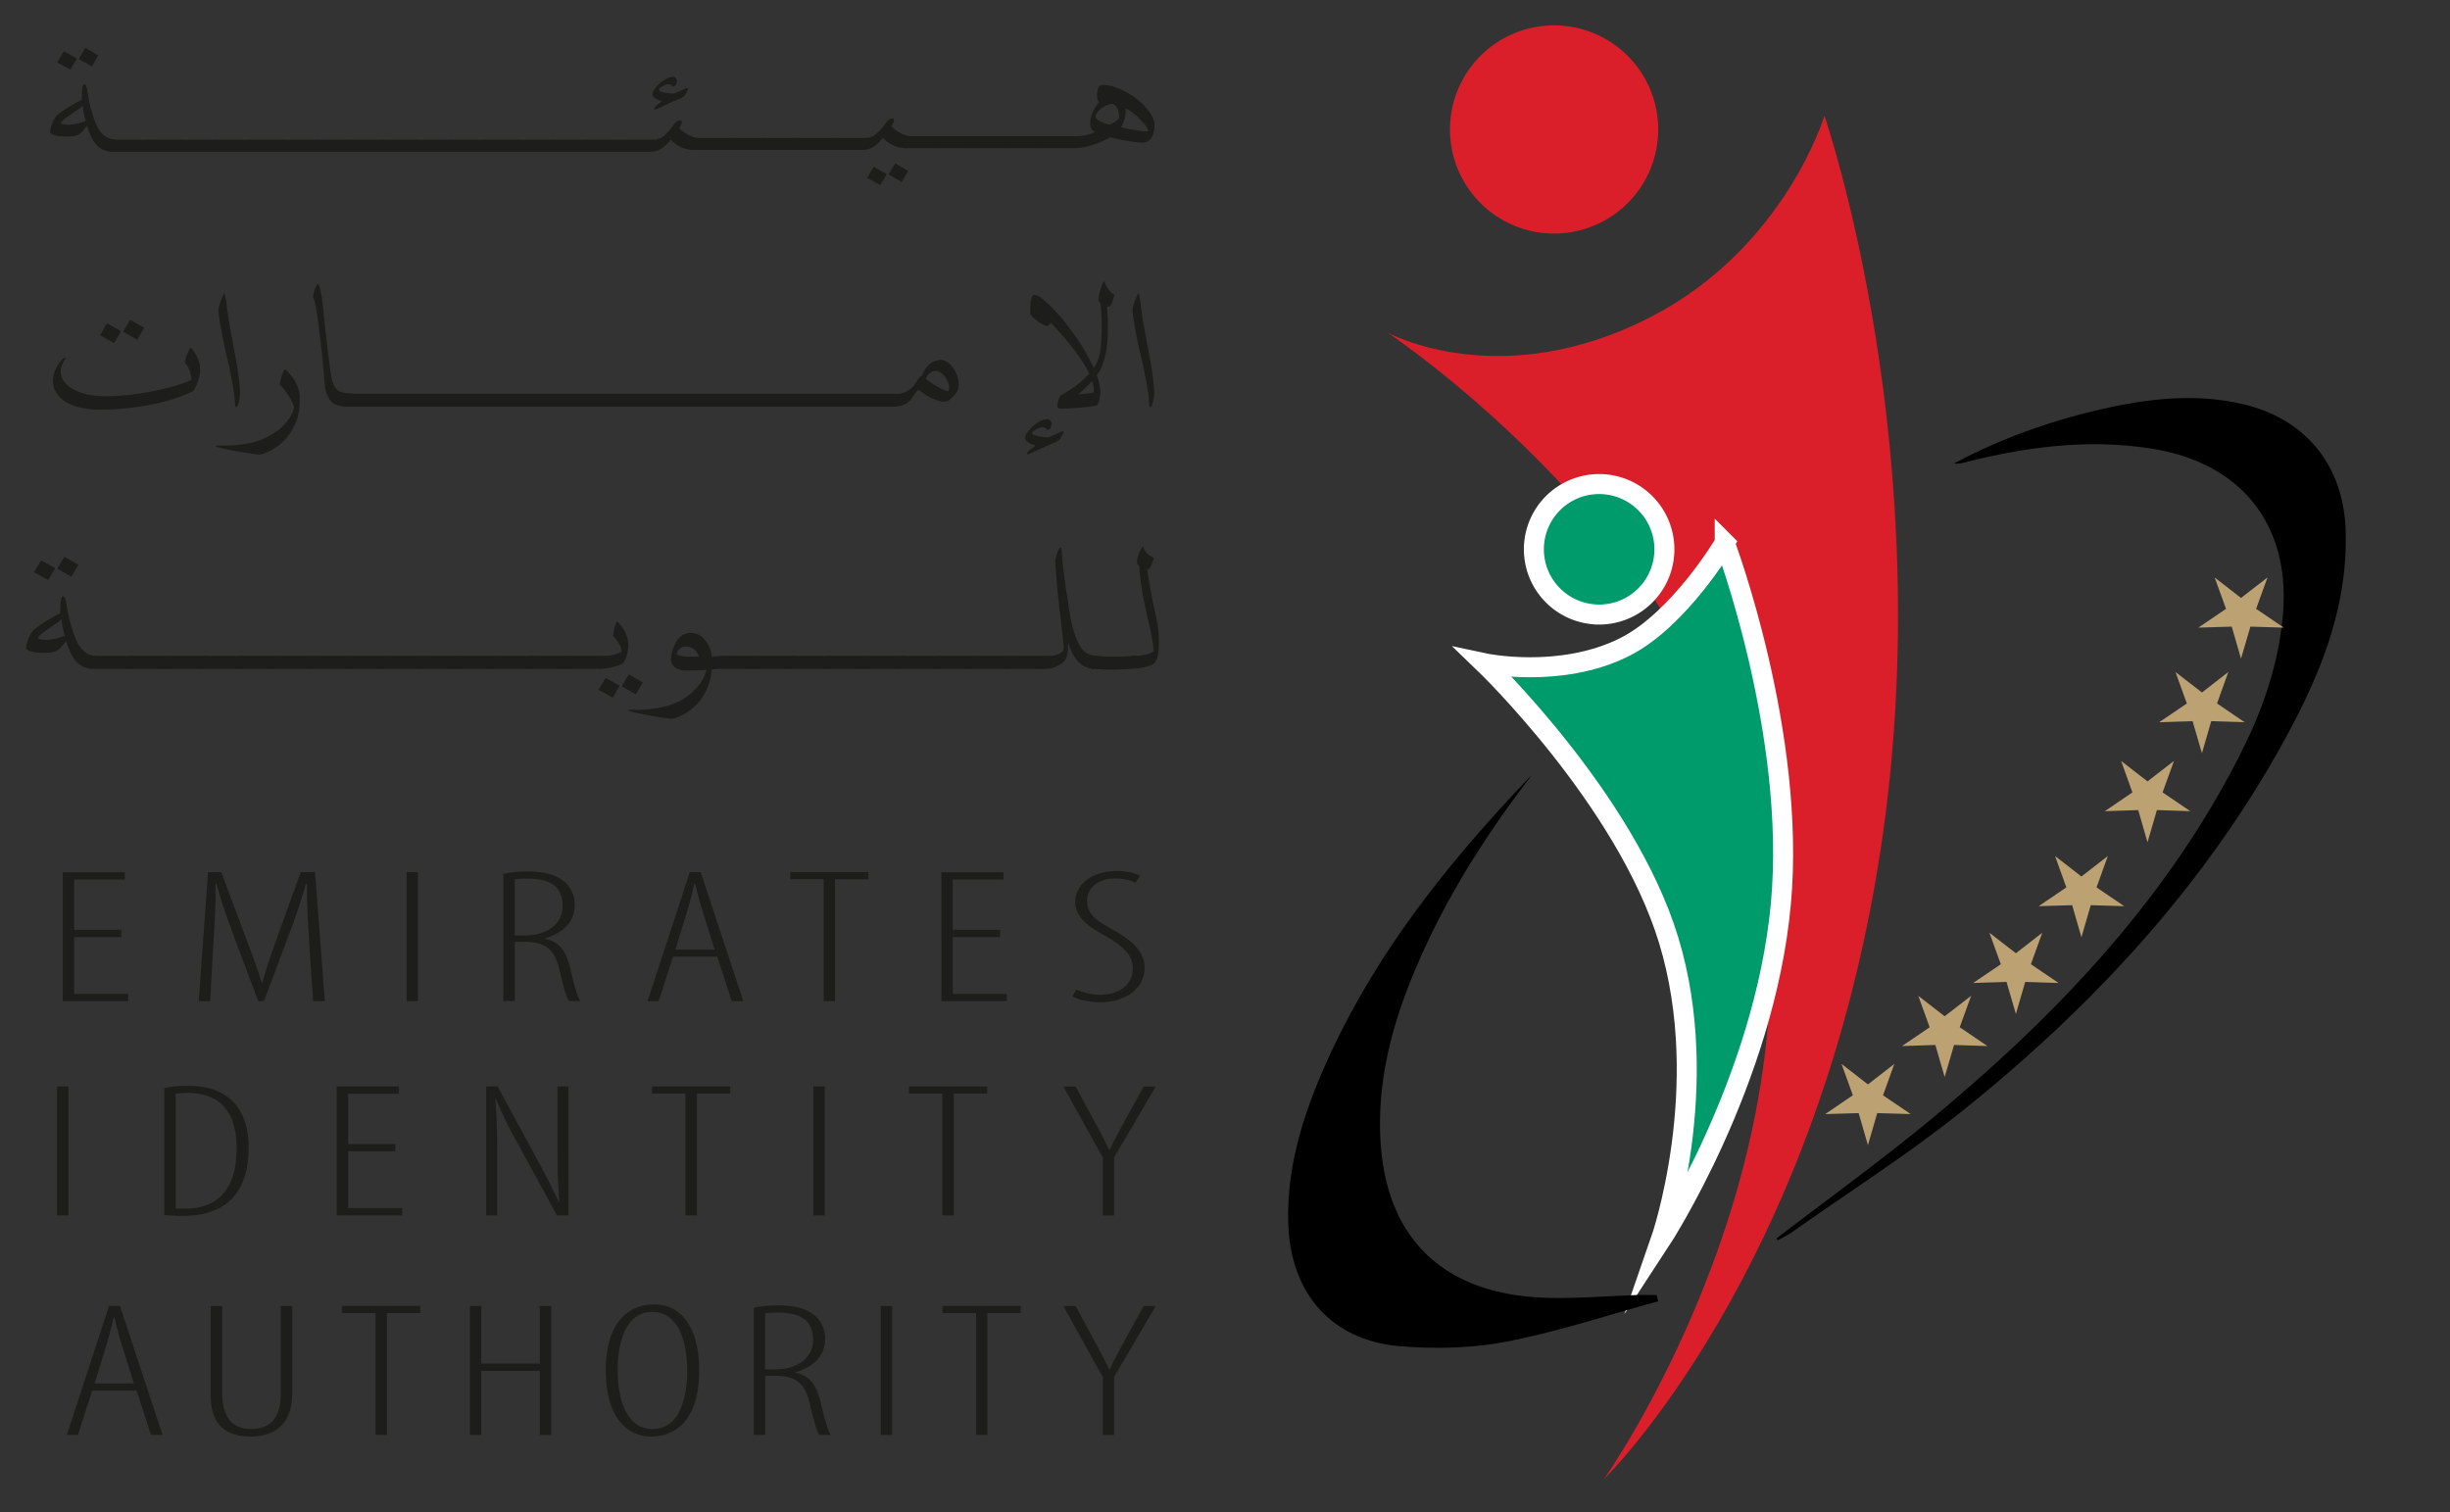 <svg xmlns="http://www.w3.org/2000/svg" width="81" height="50" fill="none" viewBox="0 0 81 50"><rect x="0" y="0" width="81" height="50" fill="#333333" stroke="none"/><g clip-path="url(#clip0_353_1923)"><g clip-path="url(#clip1_353_1923)"><path fill="#DA1F2A" fill-rule="evenodd" d="M60.318 3.829s-1.308 4.347-5.701 6.63c-5.015 2.603-8.751.532-8.751.532s10.551 7 12.332 16.97c1.945 10.907-5.17 20.947-5.17 20.947s7.013-6.832 9.147-20.815c1.999-13.105-1.857-24.264-1.857-24.264Z" clip-rule="evenodd"/><path fill="#009B6A" fill-rule="evenodd" d="M57.022 17.948s-1.5 2.54-3.314 3.449c-2.137 1.067-4.641.531-4.641.531s4.678 4.496 6.098 9.148c1.493 4.889-.264 9.943-.264 9.943s3.435-5.25 3.977-11.136c.519-5.642-1.856-11.932-1.856-11.932v-.003Z" clip-rule="evenodd"/><path stroke="#fff" stroke-miterlimit="10" stroke-width=".661" d="M57.022 17.948s-1.5 2.54-3.314 3.449c-2.137 1.067-4.641.531-4.641.531s4.678 4.496 6.098 9.148c1.493 4.889-.264 9.943-.264 9.943s3.435-5.25 3.977-11.136c.519-5.642-1.856-11.932-1.856-11.932v-.003Z"/><path fill="#009B6A" stroke="#fff" stroke-miterlimit="10" stroke-width=".661" d="M52.87 20.32a2.157 2.157 0 1 0-.001-4.315 2.157 2.157 0 0 0 0 4.314Z"/><path fill="#DA1F2A" d="M51.38 7.723a3.442 3.442 0 1 0 0-6.884 3.442 3.442 0 0 0 0 6.884Z"/><path fill="#000" d="M50.626 25.648c-1.404 1.83-2.643 3.75-3.59 5.847-.823 1.82-1.425 3.7-1.411 5.735.023 3.568 1.959 5.583 5.536 5.682.991.026 1.982-.06 2.973-.093.212-.006.427 0 .638 0l.05.208c-1.662.453-3.304 1.001-4.992 1.328-1.13.222-2.329.248-3.482.162-2.316-.172-3.687-1.74-3.756-4.073-.05-1.691.397-3.27 1.04-4.806 1.61-3.836 4.15-7.024 6.988-9.993l.006.003ZM58.74 40.943c1.694-1.302 3.428-2.55 5.073-3.911 4.18-3.456 7.88-7.33 10.33-12.25.69-1.387 1.183-2.837 1.328-4.4.281-2.986-1.334-5.07-4.324-5.546-2.088-.334-4.133-.066-6.16.446-.123.03-.245.059-.384.043 1.553-.83 3.191-1.411 4.899-1.8 1.56-.354 3.128-.533 4.717-.146 2.042.499 3.26 2.048 3.33 4.136.09 2.672-.928 5.008-2.187 7.25-2.63 4.685-6.237 8.547-10.392 11.893-1.817 1.464-3.796 2.722-5.706 4.07-.155.11-.33.192-.495.284a.642.642 0 0 1-.026-.072l-.004.003Z"/><path fill="#BCA173" d="m70.999 25.836.875-.677-.376 1.04.915.622-1.103-.037-.311 1.064-.307-1.063-1.104.036.912-.621-.373-1.04.872.676ZM72.8 22.896l.871-.677-.373 1.04.912.621-1.104-.036-.307 1.06-.31-1.06-1.104.036.915-.62-.376-1.041.875.677ZM74.09 19.771l.876-.677-.376 1.037.915.621-1.104-.033-.31 1.06-.307-1.06-1.104.033.915-.621-.376-1.037.872.677ZM68.815 28.98l.872-.676-.373 1.037.915.621-1.106-.033-.308 1.06-.307-1.06-1.107.033.915-.621-.373-1.037.872.677ZM66.648 31.518l.872-.677-.376 1.04.915.621-1.103-.036-.308 1.06-.31-1.06-1.104.036.915-.62-.376-1.041.875.677ZM64.292 33.602l.876-.677-.377 1.04.915.622-1.103-.036-.31 1.06-.308-1.06-1.103.036.915-.621-.377-1.04.872.676ZM61.756 35.855l.872-.677-.373 1.038.915.62-1.107-.032-.307 1.06-.307-1.06-1.107.033.915-.622-.373-1.037.872.677Z"/><path fill="#1D1D1B" d="M4.011 30.983h-1.56v1.88H4.24v.24H2.075V28.84h2.052v.241H2.452v1.665H4.01v.241-.003ZM10.218 31.053c-.043-.658-.089-1.328-.063-1.83h-.042c-.14.485-.298.987-.526 1.588l-.859 2.29h-.191l-.816-2.177c-.245-.664-.43-1.19-.562-1.702h-.036c.016.526-.017 1.16-.063 1.88l-.112 1.999H6.57l.308-4.265h.439l.822 2.203c.218.575.367.962.51 1.45h.026c.132-.492.264-.855.472-1.45l.796-2.203h.472l.324 4.265h-.386l-.139-2.052.003.004ZM13.819 28.836V33.1h-.377v-4.265h.377ZM16.64 28.898c.238-.062.525-.082.796-.082.552 0 .912.102 1.176.297a.982.982 0 0 1 .387.796c0 .602-.387.925-.975 1.12v.014c.456.082.7.406.843 1.023.148.651.244.912.317 1.031h-.377c-.089-.132-.191-.518-.323-1.077-.15-.62-.447-.878-1.14-.878h-.324v1.955h-.377v-4.202l-.003.003Zm.377 2.032h.333c.727 0 1.252-.373 1.252-.968 0-.594-.323-.912-1.182-.912-.159 0-.298.007-.403.027v1.853ZM22.25 31.634l-.473 1.467h-.366l1.394-4.265h.36l1.41 4.265h-.386l-.473-1.467H22.25Zm1.377-.235-.376-1.202c-.106-.33-.185-.634-.265-.975h-.036c-.07.347-.159.664-.254.982l-.367 1.195h1.298ZM27.228 29.07h-1.104v-.234h2.587v.235h-1.103v4.03h-.377v-4.03h-.003ZM33.058 30.983H31.5v1.88h1.787v.24h-2.163V28.84h2.051v.241h-1.675v1.665h1.56v.241-.003ZM35.582 32.714c.175.09.499.178.773.178.667 0 1.097-.347 1.097-.872 0-.45-.35-.74-.79-1.007-.254-.159-1.113-.526-1.113-1.176 0-.651.621-1.038 1.378-1.038.35 0 .64.09.763.159l-.149.234a1.49 1.49 0 0 0-.674-.145c-.63 0-.928.38-.928.714 0 .525.386.713.902 1.007.667.38 1 .747 1 1.232 0 .71-.667 1.14-1.473 1.14-.36 0-.763-.102-.912-.195l.133-.228-.007-.003ZM3.684 5.014c-.017 0-.043 0-.083-.006-.04-.007-.08-.013-.126-.03a.683.683 0 0 1-.31-.218.712.712 0 0 1-.093-.132 1.543 1.543 0 0 1-.082-.165 1.185 1.185 0 0 1-.066-.169c-.02-.053-.033-.102-.046-.142-.053.07-.096.13-.136.175a.47.47 0 0 1-.3.172 1.877 1.877 0 0 1-.446.007 1.155 1.155 0 0 1-.172-.03.634.634 0 0 1-.122-.046c-.034-.017-.047-.04-.047-.063s.007-.06.017-.106c.01-.046.023-.096.043-.148a1.65 1.65 0 0 1 .07-.159c.029-.053.062-.1.098-.139.027-.026.073-.062.142-.112A5.457 5.457 0 0 1 2.7 3.3c0-.056.007-.112.007-.175 0-.06.006-.116.01-.165a.735.735 0 0 1 .023-.123c.01-.033.026-.05.05-.05.022 0 .039.014.052.044a.58.58 0 0 1 .033.112c.01.046.02.1.027.162.01.063.02.126.033.188.016.076.036.156.056.238.02.083.046.165.07.248.026.083.052.162.082.241.03.08.063.149.099.215a.87.87 0 0 0 .139.188.611.611 0 0 0 .44.185l-.146.397.01.01ZM2.11 1.694l.433.242-.218.366-.43-.24.215-.368Zm.618 1.794a.506.506 0 0 1-.142.13c-.07.045-.142.095-.221.148-.076.053-.15.102-.219.155-.069.05-.115.1-.135.145.043.037.119.057.231.057.165 0 .364-.04.595-.123a.889.889 0 0 1-.03-.105c-.01-.043-.023-.086-.033-.136a1.896 1.896 0 0 1-.026-.145c-.01-.05-.013-.093-.017-.132l-.003.006Zm.092-1.903.43.245-.215.367-.433-.245.218-.367Z"/><path fill="#1D1D1B" d="M3.684 5.015a.145.145 0 0 1-.119-.053.188.188 0 0 1-.046-.122c0-.057.03-.106.093-.152a.36.36 0 0 1 .22-.07h1.114l-.145.397H3.684Z"/><path fill="#1D1D1B" d="M4.798 5.015a.145.145 0 0 1-.12-.053.188.188 0 0 1-.046-.122c0-.057.03-.106.093-.152a.36.36 0 0 1 .221-.07H6.06l-.145.397H4.798Z"/><path fill="#1D1D1B" d="M5.91 5.015a.145.145 0 0 1-.118-.053.188.188 0 0 1-.046-.122c0-.057.03-.106.092-.152a.36.36 0 0 1 .221-.07h1.114l-.146.397H5.911Z"/><path fill="#1D1D1B" d="M7.024 5.015a.145.145 0 0 1-.119-.053.188.188 0 0 1-.046-.122c0-.057.03-.106.092-.152a.36.36 0 0 1 .222-.07h1.113l-.145.397H7.024Z"/><path fill="#1D1D1B" d="M8.137 5.015a.145.145 0 0 1-.12-.053.188.188 0 0 1-.045-.122c0-.057.03-.106.092-.152a.36.36 0 0 1 .222-.07h1.113l-.146.397H8.137Z"/><path fill="#1D1D1B" d="M9.25 5.015a.145.145 0 0 1-.119-.053.188.188 0 0 1-.046-.122c0-.057.03-.106.092-.152a.36.36 0 0 1 .222-.07h1.113l-.145.397H9.25Z"/><path fill="#1D1D1B" d="M10.36 5.015a.144.144 0 0 1-.118-.053.187.187 0 0 1-.047-.122c0-.057.03-.106.093-.152a.36.36 0 0 1 .221-.07h1.113l-.145.397H10.36Z"/><path fill="#1D1D1B" d="M11.474 5.015a.145.145 0 0 1-.12-.053.188.188 0 0 1-.045-.122c0-.057.03-.106.092-.152a.36.36 0 0 1 .221-.07h1.114l-.146.397H11.474Z"/><path fill="#1D1D1B" d="M12.587 5.015a.145.145 0 0 1-.119-.053.188.188 0 0 1-.046-.122c0-.057.03-.106.092-.152a.36.36 0 0 1 .222-.07h1.113l-.145.397h-1.117Z"/><path fill="#1D1D1B" d="M13.7 5.015a.145.145 0 0 1-.119-.053.188.188 0 0 1-.046-.122c0-.057.03-.106.093-.152a.36.36 0 0 1 .221-.07h1.113l-.145.397H13.7Z"/><path fill="#1D1D1B" d="M14.814 5.015a.145.145 0 0 1-.12-.053.188.188 0 0 1-.046-.122c0-.057.03-.106.093-.152a.36.36 0 0 1 .221-.07h1.114l-.146.397H14.814Z"/><path fill="#1D1D1B" d="M15.927 5.015a.144.144 0 0 1-.119-.053.187.187 0 0 1-.046-.122c0-.057.03-.106.092-.152a.36.36 0 0 1 .222-.07h1.113l-.145.397h-1.117Z"/><path fill="#1D1D1B" d="M17.037 5.015a.145.145 0 0 1-.12-.053.188.188 0 0 1-.045-.122c0-.057.03-.106.092-.152a.36.36 0 0 1 .221-.07H18.3l-.146.397H17.037Z"/><path fill="#1D1D1B" d="M18.15 5.015a.145.145 0 0 1-.119-.053.188.188 0 0 1-.046-.122c0-.057.03-.106.092-.152a.36.36 0 0 1 .222-.07h1.113l-.145.397H18.15Z"/><path fill="#1D1D1B" d="M19.263 5.015a.145.145 0 0 1-.119-.053.188.188 0 0 1-.046-.122c0-.057.03-.106.093-.152a.36.36 0 0 1 .221-.07h1.113l-.145.397h-1.117Z"/><path fill="#1D1D1B" d="M20.377 5.015a.144.144 0 0 1-.12-.053.187.187 0 0 1-.046-.122c0-.057.03-.106.093-.152a.36.36 0 0 1 .221-.07h1.114l-.146.397H20.377Z"/><path fill="#1D1D1B" d="M22.94 4.958a.934.934 0 0 1-.245-.03 1.076 1.076 0 0 1-.518-.307c-.07.083-.132.152-.192.202a.847.847 0 0 1-.172.119.57.57 0 0 1-.162.06.868.868 0 0 1-.161.016c-.083 0-.136-.02-.162-.06a.212.212 0 0 1-.04-.115.14.14 0 0 1 .03-.083.34.34 0 0 1 .191-.122.523.523 0 0 1 .126-.017.5.5 0 0 0 .304-.122c.106-.082.211-.201.32-.353a.677.677 0 0 1 .113-.13.185.185 0 0 1 .119-.039c.026 0 .04.01.046.027.006.016.006.033.006.046a.09.09 0 0 1-.013.046c-.01.017-.016.037-.026.053-.01.02-.02.046-.04.08 0 .013.02.036.06.072a1.282 1.282 0 0 0 .354.215c.072.03.141.046.207.046l-.145.396Zm-.69-2.424c.039 0 .072.016.095.05a.168.168 0 0 1 .033.095c0 .05-.013.093-.04.129-.026.036-.049.056-.069.056-.023 0-.043-.013-.063-.04a.058.058 0 0 0-.046-.03.49.49 0 0 0-.07-.006.275.275 0 0 0-.088.02.575.575 0 0 0-.185.102c-.023.02-.033.04-.033.056 0 .027.023.047.069.063.046.017.1.03.155.04.06.01.116.016.169.02l.105.006.215-.092c.05-.023.122-.053.221-.093.02 0 .03.014.03.037-.05.109-.092.188-.129.237-.06.037-.109.06-.148.08l-.132.056c-.05.02-.096.043-.146.063l-.175.079a4.05 4.05 0 0 0-.168.08c-.053.022-.116.052-.199.085-.013 0-.02-.013-.02-.036s.014-.046.04-.073c.027-.023.053-.05.086-.073.033-.023.073-.056.126-.095a1.143 1.143 0 0 1-.156-.063.588.588 0 0 1-.105-.07.12.12 0 0 1-.05-.092.34.34 0 0 1 .07-.178 1.1 1.1 0 0 1 .393-.344.472.472 0 0 1 .221-.063l-.007-.006Z"/><path fill="#1D1D1B" d="M22.94 4.958a.144.144 0 0 1-.119-.052.187.187 0 0 1-.046-.123c0-.056.03-.105.092-.152a.36.36 0 0 1 .222-.069h1.113l-.145.396H22.94Z"/><path fill="#1D1D1B" d="M24.053 4.958a.145.145 0 0 1-.119-.052.188.188 0 0 1-.046-.123c0-.056.03-.105.093-.152a.36.36 0 0 1 .221-.069h1.113l-.145.396h-1.117Z"/><path fill="#1D1D1B" d="M25.166 4.958a.145.145 0 0 1-.119-.052.188.188 0 0 1-.046-.123c0-.056.03-.105.092-.152a.36.36 0 0 1 .222-.069h1.113l-.145.396h-1.117Z"/><path fill="#1D1D1B" d="M26.276 4.958a.144.144 0 0 1-.118-.052.187.187 0 0 1-.047-.123c0-.056.03-.105.093-.152a.36.36 0 0 1 .221-.069h1.113l-.145.396h-1.117Z"/><path fill="#1D1D1B" d="M27.39 4.958a.144.144 0 0 1-.12-.052.187.187 0 0 1-.045-.123c0-.056.03-.105.092-.152a.36.36 0 0 1 .221-.069h1.114l-.146.396H27.39Z"/><path fill="#1D1D1B" d="M29.953 4.899a.936.936 0 0 1-.244-.03 1.077 1.077 0 0 1-.52-.307c-.069.082-.131.152-.19.201a.85.85 0 0 1-.172.12.57.57 0 0 1-.162.059.869.869 0 0 1-.162.016c-.083 0-.136-.02-.162-.06a.212.212 0 0 1-.04-.115.14.14 0 0 1 .03-.083.339.339 0 0 1 .08-.072.501.501 0 0 1 .112-.05.523.523 0 0 1 .125-.016.5.5 0 0 0 .304-.123c.106-.082.211-.201.32-.353a.673.673 0 0 1 .113-.129.184.184 0 0 1 .119-.04c.026 0 .04.01.046.027.007.016.007.033.007.046a.09.09 0 0 1-.014.046c-.01.017-.016.037-.026.053-.01.02-.02.047-.04.08 0 .013.02.036.06.072a1.286 1.286 0 0 0 .353.215c.073.03.142.046.208.046l-.145.397Zm-1.067.614.433.241-.218.367-.43-.241.215-.367Zm.71-.109.43.245-.215.366-.433-.244.218-.367Z"/><path fill="#1D1D1B" d="M29.953 4.899a.145.145 0 0 1-.119-.053.188.188 0 0 1-.046-.122c0-.056.03-.106.093-.152a.36.36 0 0 1 .22-.07h1.114l-.145.397h-1.117Z"/><path fill="#1D1D1B" d="M31.067 4.899a.145.145 0 0 1-.12-.053.188.188 0 0 1-.046-.122c0-.056.03-.106.093-.152a.36.36 0 0 1 .221-.07h1.113l-.145.397H31.067Z"/><path fill="#1D1D1B" d="M32.18 4.899a.145.145 0 0 1-.12-.053.188.188 0 0 1-.045-.122c0-.056.03-.106.092-.152a.36.36 0 0 1 .221-.07h1.114l-.146.397H32.18Z"/><path fill="#1D1D1B" d="M33.293 4.899a.145.145 0 0 1-.119-.053.187.187 0 0 1-.046-.122c0-.056.03-.106.092-.152a.36.36 0 0 1 .222-.07h1.113l-.145.397h-1.117Z"/><path fill="#1D1D1B" d="M34.406 4.899a.144.144 0 0 1-.118-.053.187.187 0 0 1-.047-.122c0-.056.03-.106.093-.152a.36.36 0 0 1 .221-.07h1.113l-.145.397h-1.117Z"/><path fill="#1D1D1B" d="M36.203 4.364a.345.345 0 0 1-.092-.07.317.317 0 0 1-.066-.221c0-.09.016-.179.046-.261a1.396 1.396 0 0 1 .241-.433.36.36 0 0 1-.063-.198c0-.126.017-.218.047-.28.03-.064.082-.093.162-.093.135 0 .297.036.475.105.182.07.37.175.569.314a2.096 2.096 0 0 1 .442.426c.063.08.11.159.149.241.04.083.056.156.056.225 0 .119-.013.215-.036.29a.514.514 0 0 1-.096.186.325.325 0 0 1-.258.122c-.082 0-.185-.01-.31-.026-.126-.02-.245-.04-.357-.06a23.632 23.632 0 0 1-.416-.09c-.1.06-.205.113-.31.156a3.27 3.27 0 0 1-.315.113c-.102.03-.201.052-.294.066-.092.013-.178.02-.247.02a.389.389 0 0 1-.11-.024.187.187 0 0 1-.075-.053c-.024-.023-.033-.059-.033-.105 0-.06.036-.113.105-.152a.48.48 0 0 1 .258-.063c.02 0 .053-.003.099-.01.046-.007.096-.016.149-.026.052-.014.105-.027.158-.043a.723.723 0 0 0 .132-.056h-.01Zm.017-.506c0 .023.013.046.04.073.026.026.062.05.109.076.046.023.095.046.152.07.056.019.112.035.168.049l.083-.043c.033-.02.069-.04.102-.063.033-.023.063-.046.09-.07.022-.023.036-.042.036-.059a.73.73 0 0 0-.053-.287.277.277 0 0 0-.172-.172.635.635 0 0 0-.202.056.95.95 0 0 0-.178.11.554.554 0 0 0-.129.135.226.226 0 0 0-.05.125h.004Zm.836.344c.043.013.102.03.178.046s.159.033.241.046c.083.013.162.027.241.037.08.01.136.016.179.016.05 0 .072-.007.072-.023a.199.199 0 0 0-.04-.093 1.066 1.066 0 0 0-.102-.138 5.095 5.095 0 0 0-.142-.159 1.752 1.752 0 0 0-.165-.152 1.625 1.625 0 0 0-.165-.122.43.43 0 0 0-.139-.066v.066a.685.685 0 0 1-.01.165c-.01.056-.023.106-.04.155-.016.05-.036.093-.052.132a.702.702 0 0 1-.053.093l-.003-.003ZM6.62 12.19c0 .066-.006.132-.019.201-.013.07-.033.136-.053.202a2.385 2.385 0 0 1-.072.185c-.027.056-.05.105-.073.145a4.675 4.675 0 0 1-.539.225c-.211.072-.449.138-.716.198a8.77 8.77 0 0 1-1.876.198c-.206 0-.397-.02-.582-.06-.185-.04-.344-.098-.483-.175a.995.995 0 0 1-.33-.297.714.714 0 0 1-.122-.42c0-.105.016-.204.05-.297.032-.092.072-.171.118-.24a.926.926 0 0 1 .13-.166c.039-.043.069-.063.082-.063.02 0 .026.007.026.023l-.076.14a.846.846 0 0 0-.053.131.552.552 0 0 0 .073.476c.066.099.162.185.29.26.13.077.288.136.476.18.189.042.41.065.658.065.248 0 .489-.016.756-.046a9.61 9.61 0 0 0 1.49-.294c.222-.063.407-.132.552-.198a.891.891 0 0 0-.056-.31.803.803 0 0 0-.162-.265c0-.03.006-.07.02-.115.013-.047.03-.093.05-.143l.059-.138a.647.647 0 0 1 .06-.103.78.78 0 0 1 .092.103 1.336 1.336 0 0 1 .191.376.74.74 0 0 1 .033.225l.007-.003Zm-3.081-1.5.466.26-.235.394-.462-.261.23-.393Zm.766-.116.463.264-.232.394-.465-.265.234-.393ZM7.764 13.257a4.702 4.702 0 0 0-.06-.466c-.033-.198-.079-.426-.135-.694-.03-.139-.066-.287-.102-.452a13.949 13.949 0 0 1-.195-.981 4.988 4.988 0 0 1-.053-.443c0-.017.01-.053.026-.11a2.005 2.005 0 0 1 .172-.426 1.9 1.9 0 0 1 .07.344c.039.33.085.634.138.915l.142.76c.02.1.036.205.06.32a12.486 12.486 0 0 1 .092.684c.01.11.017.205.017.29 0 .037-.004.084-.01.133a2.076 2.076 0 0 1-.027.152.432.432 0 0 1-.043.126c-.016.033-.033.05-.053.05-.02 0-.03-.017-.033-.05-.003-.034-.003-.067-.003-.1v-.052h-.003ZM9.415 12.2c.12.109.205.205.265.29.06.086.112.185.158.294.047.11.07.218.07.324v.175c0 .03 0 .053-.004.066a1.776 1.776 0 0 1-.822 1.47 1.502 1.502 0 0 1-.288.152.702.702 0 0 1-.267.06 32.708 32.708 0 0 1-.403-.06 9.273 9.273 0 0 1-.337-.06c-.12-.019-.231-.042-.334-.062a3.111 3.111 0 0 1-.35-.099l.07-.017c.155 0 .303 0 .445-.006a3.516 3.516 0 0 0 .806-.116c.126-.036.248-.082.367-.142.287-.145.506-.304.65-.472.146-.169.245-.347.288-.529a1.608 1.608 0 0 0-.148-.32 2.286 2.286 0 0 0-.334-.433.64.64 0 0 1 .02-.109c.013-.056.026-.112.046-.172.02-.06.053-.135.102-.228V12.2ZM11.494 13.448c-.024 0-.06 0-.1-.003-.043 0-.085-.01-.132-.02a1.078 1.078 0 0 1-.138-.04.41.41 0 0 1-.12-.065.543.543 0 0 1-.148-.185 1.095 1.095 0 0 1-.122-.443 11.09 11.09 0 0 0-.02-.221c-.01-.136-.023-.281-.036-.44-.014-.158-.033-.317-.05-.485l-.06-.51c-.022-.17-.042-.343-.066-.511-.013-.08-.023-.159-.036-.235-.013-.076-.026-.152-.043-.231a2.077 2.077 0 0 0-.03-.116c-.013-.046-.03-.092-.042-.132.006-.043.016-.089.03-.138.012-.05.029-.096.042-.14a.978.978 0 0 1 .08-.151c.023.03.04.06.05.086.012.026.022.06.032.092.023.106.043.208.06.31.016.103.026.216.04.334.016.169.032.354.055.555.02.202.047.403.07.608.023.202.05.4.072.588.024.188.047.357.07.5.006.035.016.072.026.115a.814.814 0 0 0 .103.24.39.39 0 0 0 .076.087c.033.026.076.05.122.063a.736.736 0 0 0 .142.032c.05.007.092.014.135.014h.096l-.158.43v.012Z"/><path fill="#1D1D1B" d="M11.493 13.448a.167.167 0 0 1-.129-.056.193.193 0 0 1-.05-.132c0-.06.034-.116.1-.165a.387.387 0 0 1 .238-.076h1.202l-.158.429h-1.203Z"/><path fill="#1D1D1B" d="M12.696 13.448a.167.167 0 0 1-.129-.056.193.193 0 0 1-.05-.132c0-.06.034-.116.1-.165a.386.386 0 0 1 .237-.076h1.203l-.159.429h-1.202Z"/><path fill="#1D1D1B" d="M13.898 13.448a.167.167 0 0 1-.129-.056.193.193 0 0 1-.05-.132c0-.06.034-.116.1-.165a.387.387 0 0 1 .238-.076h1.202l-.158.429h-1.203Z"/><path fill="#1D1D1B" d="M15.1 13.448a.167.167 0 0 1-.128-.056.193.193 0 0 1-.05-.132c0-.06.033-.116.1-.165a.386.386 0 0 1 .237-.076h1.203l-.159.429h-1.202Z"/><path fill="#1D1D1B" d="M16.303 13.448a.167.167 0 0 1-.128-.056.193.193 0 0 1-.05-.132c0-.06.033-.116.1-.165a.387.387 0 0 1 .237-.076h1.202l-.158.429h-1.203Z"/><path fill="#1D1D1B" d="M17.506 13.448a.167.167 0 0 1-.13-.056.193.193 0 0 1-.049-.132c0-.06.033-.116.1-.165a.386.386 0 0 1 .237-.076h1.203l-.159.429h-1.202Z"/><path fill="#1D1D1B" d="M18.708 13.448a.167.167 0 0 1-.129-.056.193.193 0 0 1-.05-.132c0-.06.034-.116.1-.165a.386.386 0 0 1 .238-.076h1.202l-.158.429h-1.203Z"/><path fill="#1D1D1B" d="M19.91 13.448a.167.167 0 0 1-.128-.056.193.193 0 0 1-.05-.132c0-.06.034-.116.1-.165a.387.387 0 0 1 .237-.076h1.203l-.159.429h-1.202Z"/><path fill="#1D1D1B" d="M21.113 13.448a.167.167 0 0 1-.129-.056.193.193 0 0 1-.05-.132c0-.06.034-.116.1-.165a.386.386 0 0 1 .238-.076h1.202l-.159.429h-1.202Z"/><path fill="#1D1D1B" d="M22.316 13.448a.167.167 0 0 1-.13-.056.193.193 0 0 1-.049-.132c0-.06.033-.116.1-.165a.387.387 0 0 1 .237-.076h1.203l-.159.429h-1.202Z"/><path fill="#1D1D1B" d="M23.518 13.448a.167.167 0 0 1-.129-.056.193.193 0 0 1-.05-.132c0-.06.034-.116.1-.165a.387.387 0 0 1 .238-.076h1.202l-.158.429h-1.203Z"/><path fill="#1D1D1B" d="M24.72 13.448a.167.167 0 0 1-.128-.056.193.193 0 0 1-.05-.132c0-.06.033-.116.1-.165a.386.386 0 0 1 .237-.076h1.202l-.158.429H24.72Z"/><path fill="#1D1D1B" d="M25.923 13.448a.167.167 0 0 1-.129-.056.193.193 0 0 1-.05-.132c0-.06.034-.116.1-.165a.387.387 0 0 1 .238-.076h1.202l-.159.429h-1.202Z"/><path fill="#1D1D1B" d="M27.125 13.448a.167.167 0 0 1-.129-.056.193.193 0 0 1-.05-.132c0-.06.034-.116.1-.165a.386.386 0 0 1 .238-.076h1.202l-.158.429h-1.203Z"/><path fill="#1D1D1B" d="M28.328 13.448a.167.167 0 0 1-.129-.056.193.193 0 0 1-.05-.132c0-.06.033-.116.1-.165a.387.387 0 0 1 .237-.076h1.203l-.159.429h-1.202Z"/><path fill="#1D1D1B" d="M30.465 12.447c.023-.06.05-.115.076-.165a.83.83 0 0 1 .096-.142.635.635 0 0 1 .489-.241c.043 0 .096.02.162.056a.71.71 0 0 1 .188.165c.06.073.112.159.155.264a.907.907 0 0 1 .066.35.43.43 0 0 1-.05.199.835.835 0 0 1-.274.3.235.235 0 0 1-.128.047.847.847 0 0 1-.271-.046 1.952 1.952 0 0 1-.37-.179 3.31 3.31 0 0 1-.112-.08 2.393 2.393 0 0 0-.136-.088c-.053.06-.092.112-.122.155a6.3 6.3 0 0 1-.1.139.587.587 0 0 1-.36.235c-.092.019-.171.032-.24.032-.07 0-.12-.016-.159-.056a.18.18 0 0 1-.056-.132c0-.053.03-.106.089-.159.06-.053.152-.079.28-.079a.588.588 0 0 0 .183-.036.759.759 0 0 0 .184-.096.704.704 0 0 0 .152-.139c.037-.046.07-.096.103-.142a1.6 1.6 0 0 1 .073-.112c.023-.037.043-.053.056-.053l.026.007v-.004Zm.136.076.112.086c.033.027.07.05.106.076a3.676 3.676 0 0 0 .363.195c.086.04.145.06.175.06a.482.482 0 0 0 .023-.116.485.485 0 0 0-.043-.195.894.894 0 0 0-.102-.182.592.592 0 0 0-.142-.132.284.284 0 0 0-.304-.01.407.407 0 0 0-.106.09.728.728 0 0 0-.082.128ZM34.627 13.858c.043 0 .076.016.103.053.023.036.036.07.036.106 0 .052-.013.099-.043.138-.03.04-.053.06-.072.06-.024 0-.05-.014-.07-.043a.068.068 0 0 0-.05-.033c-.023-.007-.049-.007-.072-.007a.328.328 0 0 0-.096.02.678.678 0 0 0-.112.05.386.386 0 0 0-.09.062c-.023.023-.036.043-.036.06 0 .026.023.05.073.066.05.016.106.03.168.043.063.01.123.016.182.023.056.006.096.006.112.006.103-.043.179-.075.235-.102.053-.026.132-.06.238-.102.02 0 .033.013.033.036a1.901 1.901 0 0 1-.139.254c-.066.037-.119.066-.162.086l-.142.063-.158.066c-.063.027-.126.056-.189.086-.066.03-.125.06-.181.086a6.017 6.017 0 0 1-.212.092c-.016 0-.023-.013-.023-.036s.013-.05.043-.076c.03-.026.06-.053.093-.076.033-.026.079-.06.135-.106-.073-.026-.129-.046-.169-.066a.542.542 0 0 1-.115-.076c-.036-.03-.053-.063-.053-.102 0-.056.023-.12.073-.192a1.193 1.193 0 0 1 .426-.373.501.501 0 0 1 .241-.066h-.007ZM36.164 12.167c.053-.076.096-.159.129-.248.033-.09.06-.189.079-.298.02-.109.033-.234.04-.373.006-.138.013-.294.013-.469 0-.158-.003-.3-.013-.426l-.027-.32-.03-.037a.29.29 0 0 1-.02-.033l-.01-.046c-.003-.02 0-.04 0-.066a.69.69 0 0 1 .02-.139c.014-.06.03-.119.05-.182.02-.059.04-.112.06-.155.02-.043.04-.066.056-.066l.013.017c.036.095.076.175.119.237a.712.712 0 0 0 .205.185c-.007.024-.014.05-.027.086l-.033.103c-.013.036-.023.066-.036.096a.598.598 0 0 1-.033.066c-.017.02-.033.033-.06.036a.271.271 0 0 0-.06.013c.008.09.014.182.02.278.007.099.01.198.01.297 0 .165-.003.327-.012.486-.01.158-.027.31-.057.456-.026.145-.066.28-.112.406-.05.125-.109.238-.188.333.033.096.062.189.082.278.02.09.033.175.037.254 0 .027 0 .06-.004.093-.003.033-.006.07-.013.102l-.02.103a.572.572 0 0 1-.026.089c-.013.036-.023.056-.037.066a.265.265 0 0 1-.092.03c-.063.013-.142.023-.241.036l-.31.03a5.34 5.34 0 0 1-.315.02c-.102.006-.184.006-.25.006a.173.173 0 0 1-.083-.016c-.02-.01-.027-.034-.027-.066 0-.027 0-.06.01-.1.007-.036.014-.076.023-.112a.616.616 0 0 1 .07-.145c.205-.11.383-.222.538-.34.156-.12.291-.248.41-.38a3.483 3.483 0 0 0-.228-.403 7.654 7.654 0 0 0-.258-.367c-.07-.096-.152-.195-.24-.304-.09-.106-.176-.205-.255-.294a9.443 9.443 0 0 0-.288-.31.402.402 0 0 1-.066.075c-.02.02-.04.03-.062.03a.36.36 0 0 1-.123-.046 1.552 1.552 0 0 1-.36-.258c-.05-.05-.072-.092-.072-.132v-.162c0-.066.006-.132.016-.195a.753.753 0 0 1 .043-.165c.02-.046.046-.07.08-.07a.5.5 0 0 1 .235.102c.131.11.26.226.382.355.122.128.241.257.35.393a8.459 8.459 0 0 1 .565.78c.073.118.149.247.225.38a4.7 4.7 0 0 1 .205.406h.003Zm0 .766a.94.94 0 0 0-.017-.168 1.58 1.58 0 0 0-.04-.169 3.21 3.21 0 0 1-.468.44c.089-.007.181-.017.277-.024.096-.006.178-.02.245-.033v-.046h.003ZM37.987 13.257a4.71 4.71 0 0 0-.06-.466c-.032-.198-.079-.426-.135-.694-.03-.139-.066-.287-.102-.452a14.233 14.233 0 0 1-.195-.981 4.993 4.993 0 0 1-.053-.443c0-.017.01-.053.026-.11a1.995 1.995 0 0 1 .172-.426 1.9 1.9 0 0 1 .07.344c.04.33.085.634.138.915l.142.76c.02.1.037.205.06.32a12.158 12.158 0 0 1 .092.684c.01.11.017.205.017.29 0 .037-.004.084-.01.133a2.077 2.077 0 0 1-.027.152.432.432 0 0 1-.042.126c-.017.033-.034.05-.053.05-.02 0-.03-.017-.033-.05-.004-.034-.004-.067-.004-.1v-.052h-.003ZM3.06 22.117c-.02 0-.05 0-.09-.007-.04-.007-.085-.013-.135-.033a.72.72 0 0 1-.337-.231.881.881 0 0 1-.1-.142 1.492 1.492 0 0 1-.088-.179c-.027-.062-.053-.122-.073-.181a7.3 7.3 0 0 1-.05-.152 3.182 3.182 0 0 1-.148.188.493.493 0 0 1-.324.185c-.073.013-.162.02-.274.02-.073 0-.142-.004-.212-.01a.922.922 0 0 1-.317-.083c-.033-.02-.05-.043-.05-.066a1.186 1.186 0 0 1 .063-.27 1.52 1.52 0 0 1 .077-.172.729.729 0 0 1 .105-.152 1.33 1.33 0 0 1 .156-.12 6.444 6.444 0 0 1 .515-.326c.09-.05.162-.086.211-.11 0-.059.007-.122.007-.188s.006-.125.01-.178a.58.58 0 0 1 .026-.132c.01-.037.03-.053.053-.053s.043.016.06.046a.686.686 0 0 1 .036.122c.01.05.02.11.03.175.01.067.023.136.036.205.02.083.04.169.063.258.023.09.05.178.076.268.026.089.06.175.089.26.033.083.07.162.109.232a.84.84 0 0 0 .149.201.688.688 0 0 0 .33.182c.056.01.102.017.145.017l-.158.429.01-.003Zm-1.702-3.591.466.26-.234.394-.463-.261.231-.393Zm.668 1.939a.556.556 0 0 1-.156.142c-.076.053-.155.106-.238.162a4.807 4.807 0 0 0-.234.168.536.536 0 0 0-.149.159c.047.04.13.06.251.06.179 0 .393-.044.645-.133l-.034-.112a1.583 1.583 0 0 1-.033-.146l-.03-.155c-.01-.053-.016-.099-.02-.142l-.002-.003Zm.102-2.055.462.264-.23.393-.467-.264.235-.393Z"/><path fill="#1D1D1B" d="M3.06 22.116a.168.168 0 0 1-.13-.056.193.193 0 0 1-.049-.132c0-.06.033-.116.1-.165a.386.386 0 0 1 .237-.076h1.203l-.159.43H3.06Z"/><path fill="#1D1D1B" d="M4.262 22.116a.168.168 0 0 1-.128-.056.193.193 0 0 1-.05-.132c0-.06.033-.116.1-.165a.386.386 0 0 1 .237-.076h1.202l-.158.43H4.262Z"/><path fill="#1D1D1B" d="M5.465 22.116a.168.168 0 0 1-.13-.056.193.193 0 0 1-.049-.132c0-.06.033-.116.1-.165a.386.386 0 0 1 .237-.076h1.203l-.159.43H5.465Z"/><path fill="#1D1D1B" d="M6.667 22.116a.168.168 0 0 1-.129-.056.193.193 0 0 1-.05-.132c0-.06.034-.116.1-.165a.386.386 0 0 1 .238-.076h1.202l-.158.43H6.667Z"/><path fill="#1D1D1B" d="M7.87 22.116a.168.168 0 0 1-.13-.056.193.193 0 0 1-.05-.132c0-.06.034-.116.1-.165a.386.386 0 0 1 .238-.076H9.23l-.158.43H7.869Z"/><path fill="#1D1D1B" d="M9.072 22.116a.168.168 0 0 1-.129-.056.193.193 0 0 1-.05-.132c0-.06.034-.116.1-.165a.386.386 0 0 1 .238-.076h1.202l-.159.43H9.072Z"/><path fill="#1D1D1B" d="M10.275 22.116a.168.168 0 0 1-.13-.056.193.193 0 0 1-.049-.132c0-.06.033-.116.1-.165a.386.386 0 0 1 .237-.076h1.203l-.159.43h-1.202Z"/><path fill="#1D1D1B" d="M11.477 22.116a.167.167 0 0 1-.13-.056.193.193 0 0 1-.049-.132c0-.06.033-.116.1-.165a.386.386 0 0 1 .237-.076h1.203l-.159.43h-1.202Z"/><path fill="#1D1D1B" d="M12.68 22.116a.168.168 0 0 1-.13-.056.193.193 0 0 1-.049-.132c0-.06.033-.116.1-.165a.386.386 0 0 1 .237-.076h1.202l-.158.43h-1.203Z"/><path fill="#1D1D1B" d="M13.882 22.116a.167.167 0 0 1-.129-.056.193.193 0 0 1-.05-.132c0-.06.034-.116.1-.165a.386.386 0 0 1 .238-.076h1.202l-.159.43h-1.202Z"/><path fill="#1D1D1B" d="M15.084 22.116a.167.167 0 0 1-.129-.056.193.193 0 0 1-.05-.132c0-.06.034-.116.1-.165a.386.386 0 0 1 .238-.076h1.202l-.158.43h-1.203Z"/><path fill="#1D1D1B" d="M16.287 22.116a.167.167 0 0 1-.129-.056.193.193 0 0 1-.05-.132c0-.06.033-.116.1-.165a.386.386 0 0 1 .237-.076h1.203l-.159.43h-1.202Z"/><path fill="#1D1D1B" d="M17.49 22.116a.167.167 0 0 1-.13-.056.193.193 0 0 1-.049-.132c0-.06.033-.116.1-.165a.386.386 0 0 1 .237-.076h1.202l-.158.43h-1.203Z"/><path fill="#1D1D1B" d="M18.692 22.116a.168.168 0 0 1-.13-.056.193.193 0 0 1-.049-.132c0-.06.033-.116.1-.165a.386.386 0 0 1 .237-.076h1.203l-.159.43h-1.202Z"/><path fill="#1D1D1B" d="M20.383 20.55s.046.02.09.063c.042.043.085.1.131.172.047.073.083.155.12.251.032.096.049.198.049.307a1.198 1.198 0 0 1-.06.36c-.02.053-.04.1-.06.14a.457.457 0 0 1-.059.085.34.34 0 0 1-.072.043c-.04.02-.09.037-.152.056a2.184 2.184 0 0 1-.466.086c-.149-.013-.221-.076-.221-.188 0-.053.03-.102.092-.155a.503.503 0 0 1 .288-.086c.052 0 .105-.01.165-.02a.886.886 0 0 0 .155-.04c.046-.016.086-.03.116-.046.03-.017.046-.03.046-.043a.4.4 0 0 0-.043-.185.783.783 0 0 0-.096-.155 2.018 2.018 0 0 0-.139-.169c0-.016.004-.05.014-.102a1.28 1.28 0 0 1 .112-.377l-.01.004Zm-.36 1.864.466.26-.235.394-.462-.261.23-.393Zm.766-.116.463.265-.232.393-.465-.265.234-.393ZM23.716 22.116l-.188.02a1.924 1.924 0 0 1-.34.968 1.67 1.67 0 0 1-.208.238 2.094 2.094 0 0 1-.268.212 1.702 1.702 0 0 1-.284.152.702.702 0 0 1-.265.059 33.14 33.14 0 0 1-.402-.06 9.495 9.495 0 0 1-.337-.059c-.12-.02-.232-.043-.334-.063a3.094 3.094 0 0 1-.35-.099l.07-.016h.257c.086 0 .181 0 .287-.01.106-.007.218-.02.337-.04.12-.02.238-.046.364-.08a2.005 2.005 0 0 0 1.004-.624c.148-.181.247-.37.297-.564a9.489 9.489 0 0 1-.314.016c-.106.003-.221.003-.337.003-.099 0-.181-.01-.247-.033a.402.402 0 0 1-.159-.086.336.336 0 0 1-.09-.125.388.388 0 0 1-.026-.152 1.113 1.113 0 0 1 .066-.317c.02-.05.037-.096.06-.142.02-.043.036-.08.053-.106a.837.837 0 0 1 .072-.096.56.56 0 0 1 .232-.158.44.44 0 0 1 .148-.027.605.605 0 0 1 .38.122c.07.057.142.14.212.255.069.116.112.25.132.406l.347-.023-.159.43h-.01Zm-.604-.402a.784.784 0 0 0-.09-.169.508.508 0 0 0-.132-.116.379.379 0 0 0-.211-.052.289.289 0 0 0-.159.04.353.353 0 0 0-.096.085.37.37 0 0 0-.052.126c.046.026.099.05.162.062.062.014.138.02.23.02h.348v.003Z"/><path fill="#1D1D1B" d="M23.716 22.116a.168.168 0 0 1-.128-.056.193.193 0 0 1-.05-.132c0-.06.033-.116.1-.165a.386.386 0 0 1 .237-.076h1.203l-.16.43h-1.201Z"/><path fill="#1D1D1B" d="M24.919 22.116a.167.167 0 0 1-.13-.056.193.193 0 0 1-.049-.132c0-.06.033-.116.1-.165a.386.386 0 0 1 .237-.076h1.203l-.159.43H24.92Z"/><path fill="#1D1D1B" d="M26.12 22.116a.168.168 0 0 1-.128-.056.193.193 0 0 1-.05-.132c0-.06.033-.116.1-.165a.386.386 0 0 1 .237-.076h1.203l-.159.43h-1.202Z"/><path fill="#1D1D1B" d="M27.323 22.116a.167.167 0 0 1-.128-.056.193.193 0 0 1-.05-.132c0-.06.033-.116.1-.165a.386.386 0 0 1 .237-.076h1.202l-.158.43h-1.203Z"/><path fill="#1D1D1B" d="M28.526 22.116a.167.167 0 0 1-.129-.056.193.193 0 0 1-.05-.132c0-.06.034-.116.1-.165a.386.386 0 0 1 .238-.076h1.202l-.159.43h-1.202Z"/><path fill="#1D1D1B" d="M29.728 22.116a.167.167 0 0 1-.129-.056.193.193 0 0 1-.05-.132c0-.06.034-.116.1-.165a.386.386 0 0 1 .238-.076h1.202l-.158.43h-1.203Z"/><path fill="#1D1D1B" d="M30.93 22.116a.167.167 0 0 1-.128-.056.193.193 0 0 1-.05-.132c0-.06.034-.116.1-.165a.386.386 0 0 1 .237-.076h1.203l-.159.43h-1.202Z"/><path fill="#1D1D1B" d="M32.133 22.116a.168.168 0 0 1-.128-.056.193.193 0 0 1-.05-.132c0-.06.033-.116.1-.165a.386.386 0 0 1 .237-.076h1.203l-.16.43h-1.202Z"/><path fill="#1D1D1B" d="M33.336 22.116a.167.167 0 0 1-.129-.056.193.193 0 0 1-.05-.132c0-.06.034-.116.1-.165a.386.386 0 0 1 .238-.076h1.202l-.158.43h-1.203Z"/><path fill="#1D1D1B" d="M36.14 22.117a.478.478 0 0 1-.102-.014.733.733 0 0 1-.142-.049 1.075 1.075 0 0 1-.158-.096.635.635 0 0 1-.152-.158 1.387 1.387 0 0 1-.169-.278 1.822 1.822 0 0 1-.102-.304c0 .086-.007.165-.007.235 0 .07-.01.139-.023.198a.558.558 0 0 1-.066.165.377.377 0 0 1-.139.129c-.105.07-.195.116-.274.139-.076.02-.162.033-.258.033-.07 0-.119-.017-.148-.053a.166.166 0 0 1-.05-.116c0-.063.03-.122.09-.178.059-.056.148-.086.274-.086.02 0 .052 0 .095-.007a.55.55 0 0 0 .264-.096.288.288 0 0 0 .096-.112c0-.053-.006-.112-.01-.181a2.475 2.475 0 0 0-.02-.215c-.006-.076-.016-.152-.026-.228a5.918 5.918 0 0 1-.026-.225 27.07 27.07 0 0 1-.06-.505c-.02-.182-.043-.367-.06-.552l-.049-.551c-.013-.182-.023-.35-.03-.506 0-.01.007-.036.02-.08l.043-.138a.792.792 0 0 1 .056-.129c.02-.036.037-.056.053-.056.023 0 .037.023.04.073.003.05.007.138.017.264a16.489 16.489 0 0 0 .132 1.074c.03.191.06.376.085.555.027.178.053.323.073.446.017.066.033.142.056.224.023.083.047.165.076.248.03.083.06.162.096.238.033.076.07.138.106.195a.566.566 0 0 0 .274.214c.106.04.205.06.304.06l-.162.433-.016-.01Z"/><path fill="#1D1D1B" d="M37.343 22.117c-.08.006-.179.01-.294.016-.116.007-.228.01-.34.01-.1 0-.199 0-.298-.01-.099-.006-.191-.013-.27-.016-.063-.007-.106-.027-.136-.06a.171.171 0 0 1-.043-.112c0-.063.03-.122.092-.175a.363.363 0 0 1 .245-.08c.09.007.182.01.274.014.093.003.195.006.297.006.103 0 .218 0 .327-.006a6.98 6.98 0 0 0 .301-.014l-.158.43.003-.003Z"/><path fill="#1D1D1B" d="M37.607 21.684c.04 0 .086-.007.139-.017.053-.01.106-.016.158-.03a.797.797 0 0 0 .142-.046.225.225 0 0 0 .093-.059c0-.056-.007-.116-.013-.178a1.357 1.357 0 0 0-.02-.14c-.036-.21-.08-.415-.126-.62a40.132 40.132 0 0 1-.135-.608 9.28 9.28 0 0 1-.112-.618 6.623 6.623 0 0 1-.063-.647.99.99 0 0 1-.06-.073c-.016-.023-.02-.053-.02-.09 0-.035.01-.085.027-.141.017-.056.036-.113.06-.165.023-.053.059-.116.108-.192l.014.02c.013.05.03.092.05.125a.489.489 0 0 0 .172.165c.039.024.078.053.128.086-.007.024-.013.05-.026.08-.014.03-.024.063-.033.092-.014.03-.024.06-.037.086-.013.027-.023.05-.033.063-.013.02-.026.03-.043.033-.016 0-.033.007-.05.007.02.128.037.25.057.37.02.118.04.237.063.36.023.122.046.247.072.376.027.129.056.268.09.42.02.082.032.165.049.247.017.083.026.162.033.238.01.076.017.146.02.209.003.062.006.118.006.168 0 .135-.006.258-.02.367a.948.948 0 0 1-.108.33.348.348 0 0 1-.146.1c-.07.026-.145.049-.228.065a2.192 2.192 0 0 1-.472.046c-.07 0-.119-.016-.155-.052a.168.168 0 0 1-.053-.126c0-.06.033-.116.096-.168a.448.448 0 0 1 .27-.086h.106v.003ZM2.263 35.922v4.265h-.376v-4.265h.376ZM5.428 35.984c.238-.062.483-.082.747-.082.545 0 .938.102 1.229.284.43.26.816.803.816 1.734 0 1.044-.34 1.526-.641 1.797-.367.337-.928.486-1.517.486-.218 0-.455-.007-.63-.036v-4.183h-.004Zm.377 3.968c.122.013.228.013.29.013.86 0 1.728-.386 1.728-2.005 0-1.196-.545-1.824-1.648-1.824-.122 0-.264.014-.367.027v3.789h-.003ZM13.07 38.066h-1.56v1.88h1.787v.24h-2.164v-4.264h2.052v.241H11.51v1.665h1.56v.241-.003ZM16.075 40.187v-4.265h.377l1.192 2.203c.291.539.605 1.114.833 1.632h.016c-.062-.81-.062-1.239-.062-1.949v-1.886h.36v4.265h-.377l-1.262-2.316a13.302 13.302 0 0 1-.763-1.55h-.017c.063.658.063 1.127.063 2.069v1.797h-.36ZM22.659 36.156h-1.103v-.234h2.586v.234H23.04v4.03h-.377v-4.03h-.003ZM27.268 35.922v4.265h-.377v-4.265h.377ZM31.152 36.156H30.05v-.234h2.586v.234h-1.103v4.03h-.377v-4.03h-.003ZM36.461 40.186v-1.91l-1.305-2.351h.403l.595 1.1c.165.31.36.657.518 1h.017c.149-.34.344-.676.525-1.017l.595-1.083h.403l-1.378 2.342v1.923h-.376l.003-.004ZM3.05 45.977l-.473 1.467H2.21l1.395-4.265h.36l1.41 4.265H4.99l-.473-1.467H3.05Zm1.377-.234L4.05 44.54c-.105-.33-.185-.634-.264-.974H3.75c-.07.347-.159.664-.255.98l-.366 1.197h1.298ZM7.348 43.183v2.91c0 .859.42 1.156.954 1.156.605 0 .982-.34.982-1.156v-2.91h.376v2.877c0 1.113-.667 1.437-1.377 1.437s-1.315-.297-1.315-1.348v-2.966h.38ZM12.412 43.414h-1.103v-.235h2.586v.235h-1.103v4.03h-.377v-4.03h-.003ZM15.91 43.183v1.902h1.936v-1.902h.377v4.264h-.377v-2.12H15.91v2.12h-.376v-4.264h.376ZM23.115 45.313c0 1.59-.737 2.184-1.586 2.184-.763 0-1.5-.588-1.5-2.184 0-1.595.747-2.183 1.606-2.183.753 0 1.48.581 1.48 2.183Zm-2.693 0c0 .823.228 1.936 1.157 1.936.928 0 1.14-1.113 1.14-1.936 0-.822-.229-1.935-1.15-1.935-.922 0-1.15 1.1-1.15 1.935h.003ZM24.919 43.246c.237-.063.525-.083.796-.083.551 0 .911.103 1.176.297a.982.982 0 0 1 .386.797c0 .6-.386.925-.974 1.12v.013c.456.082.7.406.842 1.024.149.65.244.911.317 1.03h-.377c-.089-.132-.191-.518-.323-1.077-.149-.62-.446-.878-1.14-.878h-.324v1.955h-.376v-4.202l-.003.004Zm.376 2.031h.334c.726 0 1.252-.373 1.252-.968 0-.594-.324-.911-1.183-.911-.159 0-.297.006-.403.026v1.853ZM29.494 43.183v4.264h-.376v-4.264h.376ZM32.266 43.414h-1.104v-.235h2.587v.235h-1.104v4.03h-.376v-4.03h-.003ZM36.461 47.444v-1.91l-1.305-2.351h.403l.595 1.1c.165.31.36.657.518 1h.017c.149-.34.344-.677.525-1.017l.595-1.083h.403l-1.378 2.342v1.922h-.376l.003-.003Z"/></g></g><defs><clipPath id="clip0_353_1923"><path fill="#fff" d="M.5.839h80V49.87H.5z"/></clipPath><clipPath id="clip1_353_1923"><path fill="#fff" d="M.866.839h76.687v48.069H.866z"/></clipPath></defs></svg>
